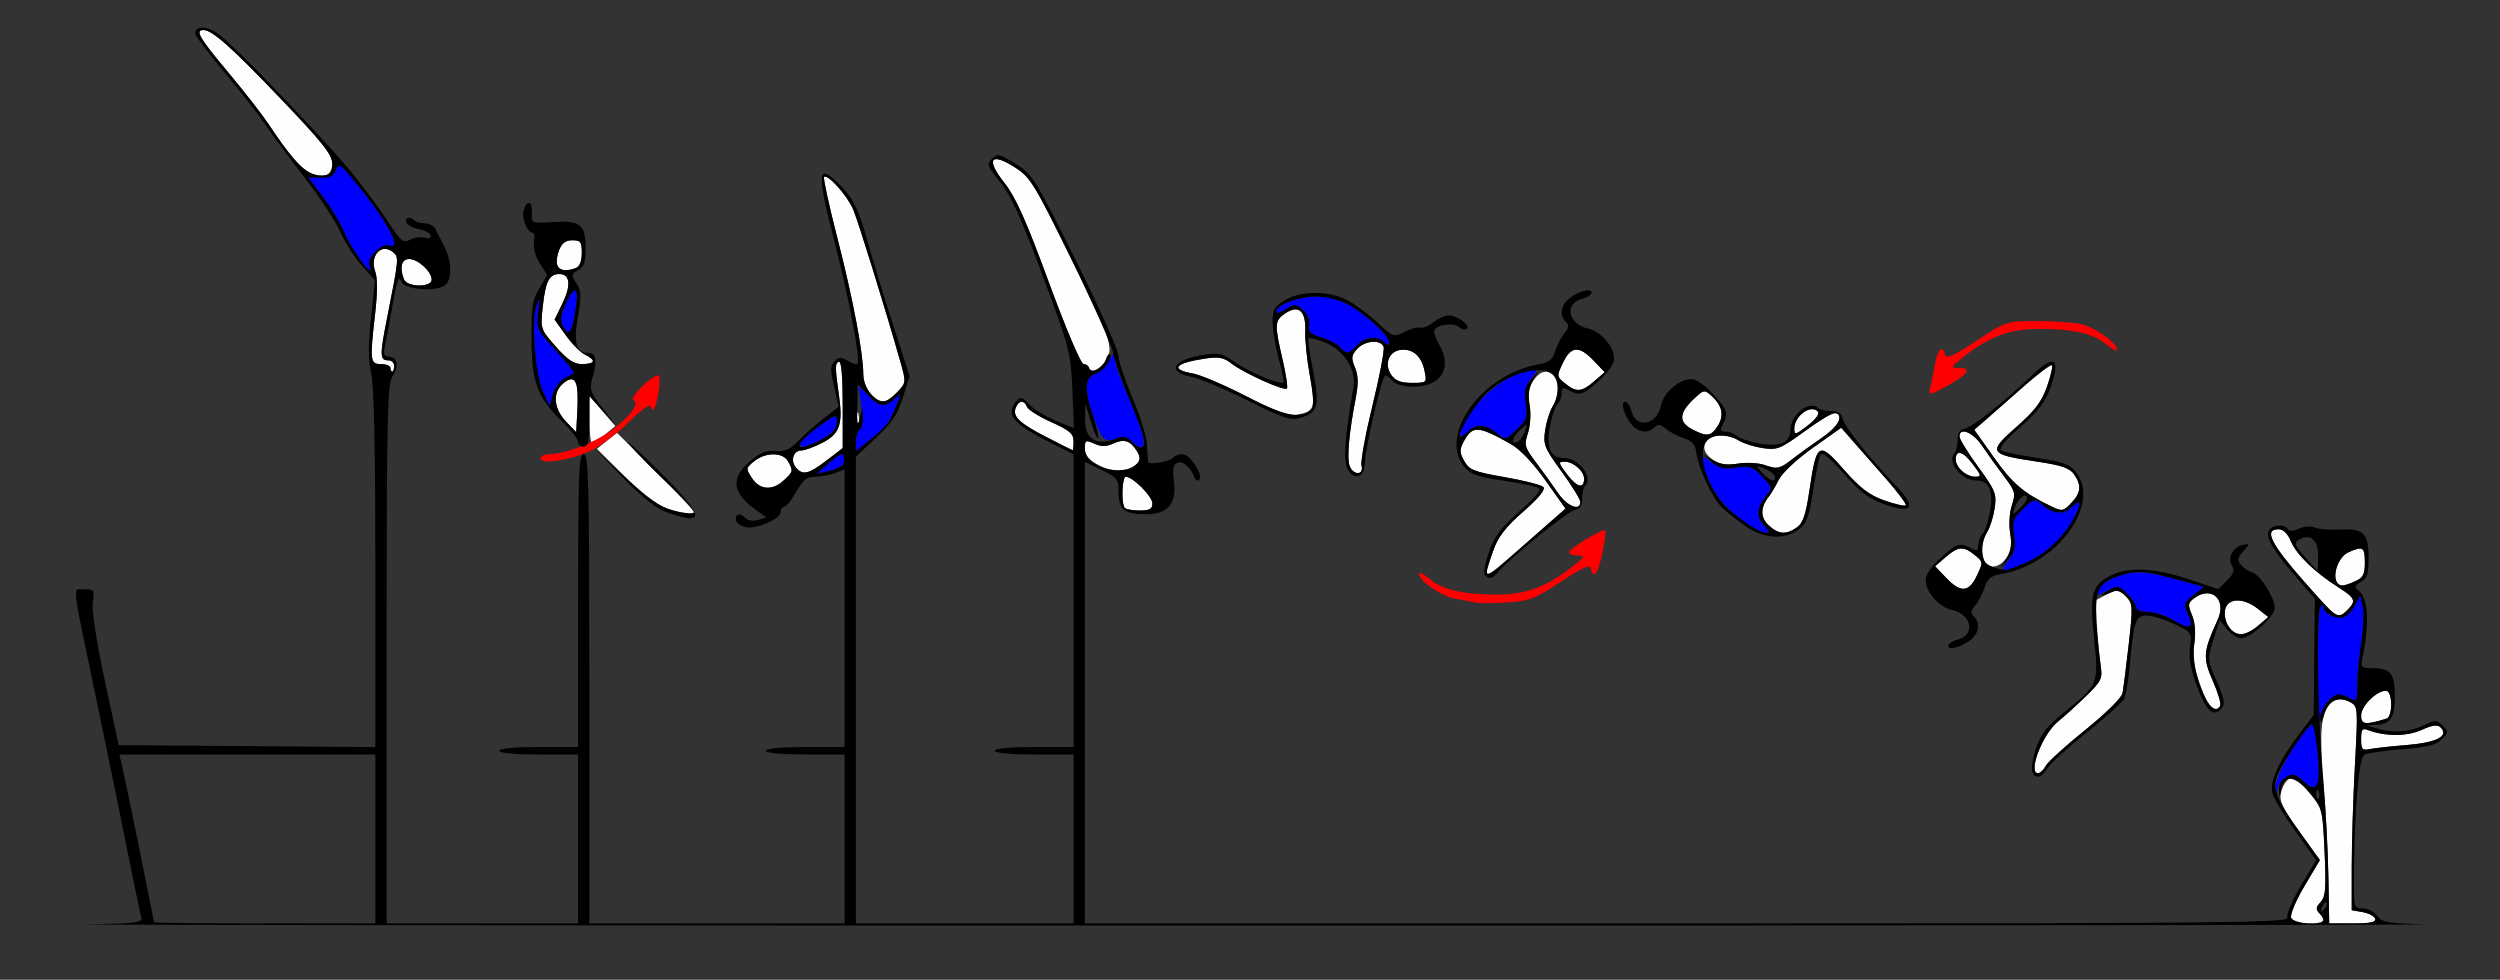 <?xml version="1.0" encoding="UTF-8" standalone="no"?>
<!-- Created with Inkscape (http://www.inkscape.org/) -->

<svg
   xmlns:dc="http://purl.org/dc/elements/1.1/"
   xmlns:cc="http://creativecommons.org/ns#"
   xmlns:rdf="http://www.w3.org/1999/02/22-rdf-syntax-ns#"
   xmlns:svg="http://www.w3.org/2000/svg"
   xmlns="http://www.w3.org/2000/svg"
   xmlns:sodipodi="http://sodipodi.sourceforge.net/DTD/sodipodi-0.dtd"
   xmlns:inkscape="http://www.inkscape.org/namespaces/inkscape"
   version="1.1"
   width="666"
   height="261"
   id="svg2"
   inkscape:version="0.91 r13725"
   sodipodi:docname="ub840801.svg">
  <rect width="100%" height="100%" fill="#333333" stroke="none"/>
  <sodipodi:namedview
     pagecolor="#ffffff"
     bordercolor="#666666"
     borderopacity="1"
     objecttolerance="10"
     gridtolerance="10"
     guidetolerance="10"
     inkscape:pageopacity="0"
     inkscape:pageshadow="2"
     inkscape:window-width="792"
     inkscape:window-height="480"
     id="namedview11"
     showgrid="false"
     inkscape:zoom="0.45795796"
     inkscape:cx="372.30492"
     inkscape:cy="143.60164"
     inkscape:window-x="0"
     inkscape:window-y="0"
     inkscape:window-maximized="0"
     inkscape:current-layer="svg2" />
  <defs
     id="defs6" />
  <g
     id="g2987">
    <path
       d="m 610.359,244.493 c -0.319,-0.831 1.267,-4.613 3.536,-8.433 l 4.114,-6.926 -5.499,-7.665 c -4.489,-6.257 -5.38,-8.152 -4.851,-10.317 0.611,-2.498 1.977,-4.102 3.524,-4.137 0.376,-0.008 2.229,1.897 4.118,4.235 3.371,4.171 3.445,4.465 3.979,15.874 0.462,9.866 0.299,11.869 -1.075,13.243 -1.264,1.264 -1.354,1.883 -0.412,2.826 2.078,2.078 1.344,2.807 -2.824,2.807 -2.669,0 -4.227,-0.509 -4.61,-1.507 z m 9.93,-10.745 c -0.116,-6.737 -0.705,-18.176 -1.309,-25.421 -0.789,-9.466 -0.794,-14.303 -0.017,-17.19 1.204,-4.473 3.707,-5.919 7.1,-4.104 2.103,1.126 2.125,1.405 1.288,16.805 -0.468,8.613 -0.851,20.83 -0.851,27.149 l 0,11.488 2.917,0.512 c 1.605,0.281 3.105,1.074 3.333,1.762 0.303,0.912 -1.295,1.25 -5.918,1.248 L 620.5,245.996 620.289,233.748 z M 542,204.626 c 0,-3.491 3.247,-9.955 6.219,-12.38 1.804,-1.472 5.236,-4.588 7.625,-6.924 3.966,-3.877 4.297,-4.576 3.8,-8.034 -0.3,-2.083 -0.825,-6.796 -1.167,-10.474 l -0.622,-6.687 3.202,-1.656 c 3.056,-1.58 3.295,-1.563 5.229,0.37 1.946,1.946 1.978,2.453 0.801,12.843 -0.674,5.949 -1.418,11.79 -1.654,12.981 -0.245,1.239 -4.489,5.43 -9.923,9.801 -5.222,4.2 -9.964,8.513 -10.538,9.585 C 543.769,206.3 542,206.642 542,204.626 z m 87,-7.714 c 0,-2.535 0.322,-3.002 1.705,-2.472 4.619,1.773 10.468,1.786 14.356,0.033 2.966,-1.338 4.298,-1.515 5.13,-0.682 2.296,2.296 -1.031,4.027 -8.997,4.679 -4.232,0.347 -8.707,0.841 -9.944,1.099 -1.954,0.407 -2.25,0.057 -2.25,-2.657 z m 0,-6.32 C 629,188.073 633.1,184 635.635,184 c 1.762,0 1.868,6.908 0.115,7.448 -5.679,1.75 -6.75,1.614 -6.75,-0.856 z m -42.829,-8.035 c -1.781,-4.966 -2.154,-7.491 -1.625,-11.014 0.443,-2.952 0.228,-5.676 -0.607,-7.691 -1.155,-2.787 -1.088,-3.27 0.627,-4.524 4.619,-3.378 8.699,0.428 6.222,5.803 -3.876,8.412 -4.011,10.116 -1.292,16.264 1.396,3.157 2.279,6.159 1.962,6.672 -1.407,2.276 -3.144,0.465 -5.287,-5.511 z m 7.528,-15.576 c -0.778,-1.111 -1.201,-3.136 -0.94,-4.5 0.616,-3.223 4.844,-3.367 8.745,-0.299 l 2.774,2.182 -2.695,2.318 c -3.317,2.853 -6.023,2.956 -7.884,0.299 z m 27.792,-3.746 C 620.936,162.831 617.512,159.125 613.882,155 c -9.018,-10.247 -10.866,-14 -6.895,-14 1.298,0 2.46,1.132 3.351,3.266 1.468,3.514 6.434,8.303 12.735,12.28 4.339,2.739 4.671,3.567 2.356,5.883 -1.744,1.744 -2.451,1.889 -3.937,0.806 z m -103.054,-9.312 -2.937,-3.077 2.806,-2.423 c 3.369,-2.91 4.747,-3.01 7.765,-0.566 2.255,1.826 2.265,1.916 0.564,5.5 -2.131,4.491 -4.308,4.641 -8.198,0.566 z m 104.048,1.053 c -1.248,-2.02 0.608,-6.697 3.111,-7.837 3.862,-1.76 4.404,-1.427 4.404,2.701 0,3.144 -0.461,4.05 -2.547,5 -3.133,1.427 -4.153,1.455 -4.968,0.136 z M 396,152.384 c 0,-0.339 0.787,-2.853 1.75,-5.588 1.333,-3.787 3.254,-6.296 8.061,-10.523 4.193,-3.688 5.977,-5.885 5.315,-6.547 -0.548,-0.548 -5.172,-1.723 -10.276,-2.611 -8.207,-1.428 -9.452,-1.923 -10.776,-4.286 -1.274,-2.275 -1.296,-3.046 -0.145,-5.197 2.324,-4.342 3.808,-4.266 12.523,0.642 2.456,1.383 5.969,5.066 9.277,9.726 l 5.324,7.5 -3.277,2.865 c -1.802,1.576 -6.283,5.513 -9.956,8.75 C 397.395,152.777 396,153.717 396,152.384 z m 132.607,-2.966 c -0.982,-2.56 -0.703,-5.335 0.775,-7.703 0.76,-1.218 1.657,-4.073 1.993,-6.345 0.562,-3.802 0.214,-4.675 -4.382,-10.979 C 524.247,120.625 522,116.971 522,116.271 c 0,-2.599 3.582,-1.136 6,2.452 1.375,2.04 3.986,5.672 5.802,8.07 3.059,4.039 3.218,4.614 2.166,7.804 -0.646,1.956 -0.844,5.177 -0.459,7.456 0.493,2.917 0.237,4.685 -0.939,6.479 -1.826,2.787 -5.05,3.265 -5.963,0.885 z m -57.461,-9.497 c -2.255,-2.101 -2.217,-4.778 0.109,-7.683 0.555,-0.694 1.738,-2.704 2.628,-4.468 0.926,-1.836 4.823,-5.475 9.118,-8.515 l 7.5,-5.309 2.865,3.277 c 1.576,1.802 5.564,6.339 8.862,10.082 3.299,3.742 5.764,7.038 5.478,7.324 -0.286,0.286 -2.851,-0.301 -5.701,-1.304 -4.03,-1.419 -6.424,-3.237 -10.775,-8.185 -6.728,-7.652 -7.284,-7.328 -9.169,5.342 -0.994,6.684 -1.735,8.878 -3.389,10.037 -2.885,2.021 -4.886,1.862 -7.525,-0.596 z M 177.5,135.399 c -2.415,-0.881 -6.869,-4.307 -11.243,-8.648 l -7.243,-7.188 2.676,-2.134 2.676,-2.134 10.317,10.317 C 180.357,131.288 185,136.171 185,136.465 c 0,0.925 -3.348,0.45 -7.5,-1.066 z m 122.167,-0.066 C 298.648,134.315 298.873,127 299.923,127 301.778,127 307,132.231 307,134.089 307,135.588 306.282,136 303.667,136 c -1.833,0 -3.633,-0.3 -4,-0.667 z M 546.5,134.916 C 539.092,131.37 536.151,128.876 531.27,122 l -5.324,-7.5 3.277,-2.865 c 1.802,-1.576 6.339,-5.564 10.082,-8.862 3.742,-3.299 7.038,-5.764 7.324,-5.478 0.286,0.286 -0.301,2.851 -1.304,5.701 -1.419,4.03 -3.237,6.424 -8.185,10.775 -7.652,6.728 -7.328,7.284 5.342,9.169 6.684,0.994 8.878,1.735 10.037,3.389 2.013,2.874 1.863,4.885 -0.557,7.483 -2.255,2.42 -2.576,2.485 -5.461,1.105 z M 415,131.277 c -1.375,-2.04 -3.986,-5.672 -5.802,-8.07 -3.059,-4.039 -3.218,-4.614 -2.166,-7.804 0.646,-1.956 0.844,-5.177 0.459,-7.456 -0.493,-2.917 -0.237,-4.685 0.939,-6.479 4.025,-6.143 9.108,0.536 5.188,6.818 -0.76,1.218 -1.657,4.073 -1.993,6.345 -0.562,3.802 -0.214,4.675 4.382,10.979 2.746,3.767 4.993,7.42 4.993,8.12 0,2.599 -3.582,1.136 -6,-2.452 z m -214.677,-3.906 c -1.668,-2.546 -1.65,-2.688 0.588,-4.5 3.055,-2.474 7.713,-2.442 9.054,0.063 1.385,2.588 1.364,2.682 -1.153,5.027 -3.034,2.827 -6.403,2.592 -8.488,-0.59 z m 217.237,-0.881 C 415.083,123.242 415.035,123 416.878,123 c 2.279,0 5.122,2.504 5.122,4.512 0,2.794 -1.855,2.367 -4.44,-1.022 z m 105.011,-1.062 C 521.707,124.564 521,123.241 521,122.488 c 0,-2.794 1.855,-2.367 4.44,1.022 2.478,3.248 2.525,3.49 0.683,3.49 -1.089,0 -2.687,-0.707 -3.551,-1.571 z M 212.011,124.513 C 210.491,122.682 211.381,120 213.508,120 c 0.864,0 3.346,-0.905 5.515,-2.012 4.621,-2.358 5.55,-4.892 4.515,-12.321 -1.11,-7.968 -1.114,-8.938 -0.039,-9.315 0.63,-0.221 1,3.978 1,11.337 l 0,11.688 -4.328,3.312 c -4.804,3.676 -6.34,4.019 -8.162,1.824 z M 292.75,123.955 c -2.771,-1.48 -3.75,-2.644 -3.75,-4.458 0,-2.255 0.203,-2.362 2.5,-1.316 1.865,0.85 3.132,0.851 4.988,0.005 2.984,-1.36 4.611,-0.86 6.371,1.959 2.762,4.423 -4.111,7.013 -10.109,3.809 z m 66.732,-0.013 c -0.688,-2.169 -0.061,-8.875 1.662,-17.773 0.766,-3.956 0.718,-6.091 -0.187,-8.276 -1.045,-2.522 -0.963,-3.228 0.567,-4.919 2.057,-2.273 6.289,-2.628 7.07,-0.592 0.292,0.761 -1.028,7.746 -2.932,15.522 -1.904,7.777 -3.23,15.03 -2.945,16.117 0.711,2.72 -2.37,2.644 -3.235,-0.081 z M 470,123.868 c -1.375,-0.553 -4.443,-0.717 -6.817,-0.365 -3.128,0.464 -4.987,0.201 -6.75,-0.954 -6.117,-4.008 0.596,-9.069 6.852,-5.166 1.218,0.76 4.073,1.657 6.345,1.993 3.802,0.562 4.675,0.214 10.979,-4.382 7.306,-5.327 9.391,-6.045 9.391,-3.235 0,1.046 -2.647,3.553 -6.535,6.189 -3.594,2.437 -7.024,5.021 -7.622,5.742 -1.266,1.526 -2.406,1.561 -5.843,0.179 z m -191.059,-7.335 c -7.401,-3.801 -9.254,-5.555 -8.351,-7.906 0.765,-1.994 2.287,-2.112 3.008,-0.234 0.294,0.766 3.205,2.591 6.469,4.056 4.9,2.199 5.934,3.089 5.934,5.107 0,1.344 -0.113,2.422 -0.25,2.395 -0.138,-0.027 -3.202,-1.565 -6.809,-3.418 z M 157.015,111.75 l 0.015,-6.25 3.446,4 3.446,4 -2.711,2.245 c -1.491,1.235 -3.048,2.247 -3.461,2.25 -0.412,0.003 -0.743,-2.808 -0.735,-6.245 z M 450.75,114.339 c -3.553,-1.871 -3.482,-4.264 0.233,-7.823 2.894,-2.772 3.042,-2.804 4.974,-1.055 2.898,2.623 3.429,5.301 1.603,8.088 -1.803,2.752 -2.855,2.874 -6.81,0.79 z M 478,114.122 C 478,111.843 480.504,109 482.512,109 c 2.794,0 2.367,1.855 -1.022,4.44 C 478.242,115.917 478,115.965 478,114.122 z m -327.25,-1.853 c -3.083,-3.227 -3.577,-7.299 -1.179,-9.698 3.447,-3.447 4.675,-1.455 4.233,6.865 l -0.304,5.712 -2.75,-2.879 z M 228.195,111.5 c 0.02,-1.65 0.244,-2.204 0.498,-1.231 0.254,0.973 0.237,2.323 -0.037,3 -0.274,0.677 -0.481,-0.119 -0.461,-1.769 z M 332,105.566 c -5.775,-2.976 -12.188,-5.711 -14.25,-6.076 -6.194,-1.098 -4.78,-2.762 3.388,-3.987 3.548,-0.532 4.886,-0.271 6.954,1.355 3.134,2.465 14.016,7.369 14.742,6.643 0.289,-0.289 -0.236,-3.783 -1.167,-7.763 -2.205,-9.427 -2.14,-10.381 0.838,-12.332 3.531,-2.314 5.443,-0.51 5.22,4.925 -0.094,2.294 0.467,7.66 1.248,11.925 1.556,8.506 1.248,9.403 -3.504,10.216 -2.259,0.386 -5.481,-0.787 -13.469,-4.904 z M 232,105 c -1.168,-1.168 -2.007,-3.352 -2.017,-5.25 -0.031,-5.813 -2.76,-20.167 -6.902,-36.304 -2.231,-8.692 -3.832,-16.028 -3.558,-16.302 0.931,-0.931 6.233,4.985 7.777,8.679 1.405,3.359 8.576,26.499 12.515,40.382 1.61,5.674 1.606,5.718 -0.772,8.25 C 236.16,107.523 234.64,107.64 232,105 z m 184.929,-2.857 c -2.255,-1.826 -2.265,-1.916 -0.564,-5.5 2.131,-4.491 4.308,-4.641 8.198,-0.566 l 2.937,3.077 -2.806,2.423 c -3.369,2.91 -4.747,3.01 -7.765,0.566 z M 370.632,99.885 c -1.963,-2.803 -0.668,-6.293 2.477,-6.677 3.238,-0.396 5.567,1.628 6.377,5.542 0.671,3.24 0.66,3.25 -3.35,3.25 -2.962,0 -4.413,-0.558 -5.505,-2.115 z M 104,98 c 0,-0.55 -1.125,-1 -2.5,-1 -2.921,0 -3.018,-0.866 -1.532,-13.789 0.591,-5.144 0.599,-9.219 0.02,-10.741 -1.632,-4.293 1.586,-7.898 4.725,-5.293 1.595,1.323 1.576,1.535 -1.551,17.317 C 101.109,94.863 101.148,96 103.559,96 104.352,96 105,96.675 105,97.5 c 0,0.825 -0.225,1.5 -0.5,1.5 -0.275,0 -0.5,-0.45 -0.5,-1 z m 186,0 c 0,-0.55 -0.579,-1 -1.287,-1 -0.765,0 -4.518,-8.787 -9.25,-21.657 -6.094,-16.573 -8.875,-22.808 -11.849,-26.564 -5.046,-6.372 -3.793,-8.341 2.696,-4.237 4.146,2.623 5.159,4.256 15.202,24.526 11.201,22.607 11.74,24.537 7.916,28.361 C 291.645,99.212 290,99.485 290,98 z M 148.055,92.325 c -4.099,-4.657 -4.112,-4.698 -3.455,-10.75 C 145.322,74.931 146.316,73 149.015,73 c 2.85,0 3.187,2.95 0.881,7.713 l -2.147,4.435 2.988,4.176 c 1.643,2.297 3.95,4.62 5.125,5.163 C 158.867,95.875 158.519,97 155.085,97 152.868,97 151.185,95.881 148.055,92.325 z M 107.607,74.418 C 106.382,71.226 106.954,69 109,69 c 2.349,0 6,3.347 6,5.5 0,2.125 -6.574,2.052 -7.393,-0.082 z m 40.821,-3.746 c -0.28,-0.73 -0.052,-2.53 0.507,-4 C 149.665,64.75 150.659,64 152.475,64 154.679,64 155,64.432 155,67.393 c 0,2.171 -0.569,3.612 -1.582,4 -2.548,0.978 -4.444,0.704 -4.99,-0.721 z M 82.5,46.073 C 80.401,45.194 76.495,40.556 71.491,33 69.852,30.525 65.021,24.333 60.756,19.239 53.09,10.087 51.871,8 54.188,8 56.543,8 61.732,12.617 75,26.52 c 11.016,11.542 13.5,14.683 13.5,17.063 0,3.168 -2.201,4.082 -6,2.491 z"
       id="path2997"
       style="fill:#fefefe" />
    <path
       d="m 393,160.513 c -0.825,-0.209 -3.174,-0.653 -5.221,-0.986 C 384.094,158.926 378,154.748 378,152.822 c 0,-0.55 1.352,0.138 3.005,1.528 3.466,2.916 9.622,4.206 19.151,4.012 6.967,-0.142 12.648,-2.465 19.345,-7.913 2.839,-2.31 2.879,-2.441 0.75,-2.445 -1.238,-0.003 -2.25,-0.416 -2.25,-0.919 0,-0.961 9.051,-6.368 9.652,-5.767 0.191,0.191 -0.164,2.898 -0.79,6.015 -1.107,5.514 -2.383,7.247 -3.039,4.129 -0.246,-1.171 -2.171,-0.323 -8.075,3.558 -7.044,4.631 -8.367,5.131 -14.5,5.484 -3.712,0.214 -7.424,0.217 -8.249,0.008 z M 144,122.13 c 0,-0.622 1.012,-1.135 2.25,-1.141 4.151,-0.02 11.78,-2.886 16.277,-6.116 5.298,-3.805 8.047,-7.46 6.197,-8.241 -1.24,-0.524 4.816,-6.632 6.576,-6.632 0.482,0 0.56,1.913 0.174,4.25 -0.758,4.588 -1.495,5.956 -2.179,4.046 -0.249,-0.695 -2.672,1.038 -5.732,4.097 -2.916,2.916 -7.426,6.33 -10.023,7.587 C 152.13,122.599 144,123.89 144,122.13 z M 514.323,102.75 c 0.297,-1.238 0.846,-3.938 1.22,-6 0.694,-3.831 2.053,-4.973 2.634,-2.212 0.246,1.168 2.247,0.271 8.323,-3.731 7.972,-5.25 8.028,-5.269 16,-5.274 4.4,-0.003 9.674,0.344 11.721,0.771 3.75,0.782 9.779,5.021 9.779,6.874 0,0.55 -1.352,-0.138 -3.005,-1.528 -3.466,-2.916 -9.622,-4.206 -19.151,-4.012 -6.967,0.142 -12.648,2.465 -19.345,7.913 -2.839,2.31 -2.879,2.441 -0.75,2.445 3.521,0.008 2.663,1.603 -2.376,4.419 -5.622,3.142 -5.726,3.149 -5.051,0.335 z"
       id="path2993"
       style="fill:#fe0000" />
    <path
       d="m 606.136,209.941 c -0.153,-2.869 5.773,-13.468 9.087,-16.256 2.027,-1.705 2.162,-2.717 2.217,-16.667 0.033,-8.169 0.397,-15.189 0.809,-15.602 0.412,-0.412 0.75,-0.241 0.75,0.381 0,1.62 3.566,3.306 5.458,2.58 0.881,-0.338 2.209,-1.773 2.951,-3.188 l 1.348,-2.573 0.668,3.04 c 0.367,1.672 0.2,5.921 -0.371,9.442 -0.571,3.521 -1.042,8.555 -1.046,11.187 -0.007,4.569 -0.103,4.734 -2.134,3.647 -5.781,-3.094 -9.566,4.198 -8.368,16.123 0.776,7.728 -0.336,9.392 -3.985,5.963 -1.889,-1.775 -2.716,-1.985 -4.356,-1.107 -1.113,0.596 -2.22,2.097 -2.458,3.336 -0.399,2.074 -0.444,2.049 -0.57,-0.307 z M 578.5,165 c -1.65,-1.093 -4.463,-1.99 -6.25,-1.993 -2.029,-0.004 -3.25,-0.505 -3.25,-1.332 0,-0.729 -1.079,-2.339 -2.398,-3.578 -2.284,-2.146 -2.544,-2.177 -5.473,-0.663 -2.746,1.42 -3.012,1.424 -2.481,0.042 0.327,-0.852 1.777,-2.153 3.223,-2.891 5.228,-2.67 8.721,-2.766 17.092,-0.472 l 8.141,2.231 -2.768,2.207 c -2.513,2.004 -2.656,2.453 -1.552,4.876 0.669,1.468 1.216,2.873 1.216,3.122 0,1.06 -2.717,0.296 -5.5,-1.547 z m -43.494,-15.735 c 1.717,-2.182 2.028,-3.552 1.544,-6.785 -0.539,-3.593 -0.267,-4.377 2.404,-6.936 2.76,-2.644 3.159,-2.756 4.779,-1.333 3.165,2.78 5.987,3.069 8.216,0.84 2.254,-2.254 2.696,-1.149 0.906,2.265 -2.917,5.567 -7.542,10.098 -12.58,12.326 -6.885,3.045 -7.903,2.972 -5.269,-0.376 z M 467.5,140.814 c -5.711,-3.214 -9.957,-7.598 -12.142,-12.539 -3.045,-6.885 -2.972,-7.903 0.376,-5.269 2.182,1.717 3.552,2.028 6.785,1.544 3.593,-0.539 4.377,-0.267 6.936,2.404 2.644,2.76 2.756,3.159 1.333,4.779 -2.78,3.165 -3.069,5.987 -0.84,8.216 2.228,2.228 0.844,2.718 -2.449,0.865 z M 221,123.21 c 2.695,-2.328 3.579,-2.676 3.844,-1.511 0.453,1.994 -0.695,3.01 -4.344,3.847 l -3,0.688 3.5,-3.024 z m 7,-5.567 c 0,-1.389 0.477,-2.82 1.06,-3.18 0.678,-0.419 0.813,-2.63 0.375,-6.139 l -0.685,-5.484 2.58,2.58 c 3.025,3.025 4.337,3.192 6.894,0.878 1.812,-1.64 1.842,-1.601 0.828,1.067 -1.866,4.909 -2.942,6.381 -7.034,9.621 L 228,120.168 l 0,-2.525 z m 73.673,0.13 c -1.148,-1.211 -2.449,-1.672 -3.5,-1.239 -3.837,1.579 -4.622,0.95 -6.906,-5.534 -2.522,-7.161 -2.305,-10.536 0.739,-11.502 1.101,-0.349 2.657,-1.842 3.458,-3.317 1.311,-2.415 1.46,-2.471 1.496,-0.57 0.022,1.161 1.33,4.986 2.907,8.5 3.955,8.813 5.506,13.934 4.491,14.83 -0.472,0.417 -1.68,-0.109 -2.685,-1.169 z M 213,118.213 c 0,-0.433 2.25,-2.466 5,-4.519 4.032,-3.01 4.997,-3.39 4.985,-1.963 -0.022,2.532 -1.051,3.768 -4.685,5.63 -3.489,1.788 -5.3,2.079 -5.3,0.853 z m 176,-2.279 c 0,-4.228 7.621,-12.877 13.725,-15.576 6.885,-3.045 7.903,-2.972 5.269,0.376 -1.717,2.182 -2.028,3.552 -1.544,6.785 0.539,3.593 0.267,4.377 -2.404,6.936 -2.76,2.644 -3.159,2.756 -4.779,1.333 -3.165,-2.78 -5.987,-3.069 -8.216,-0.84 C 389.923,116.077 389,116.52 389,115.934 z M 144.732,104.564 c -2.097,-4.398 -3.244,-18.891 -1.825,-23.064 0.899,-2.644 0.955,-2.457 0.47,1.574 -0.531,4.411 -0.365,4.778 4.668,10.285 2.871,3.141 5.047,5.859 4.837,6.04 -0.21,0.181 -1.384,0.851 -2.609,1.488 -1.225,0.637 -2.585,2.538 -3.022,4.225 l -0.795,3.067 -1.724,-3.616 z m 212.272,-12.059 c -0.683,-0.822 -2.916,-1.997 -4.963,-2.61 -3.045,-0.912 -3.646,-1.509 -3.307,-3.283 0.253,-1.321 -0.386,-2.892 -1.634,-4.021 -1.924,-1.741 -2.202,-1.753 -4.574,-0.199 C 341.137,83.301 340,83.597 340,83.049 340,81.244 345.815,79 350.49,79 c 2.565,0 6.226,0.845 8.3,1.916 C 363.353,83.272 370,89.302 370,91.085 c 0,1.023 -0.267,1.048 -1.2,0.115 -1.818,-1.818 -5.274,-1.439 -7.3,0.8 -2.166,2.394 -2.863,2.472 -4.496,0.505 z M 150.098,87.183 c -0.885,-1.653 -0.822,-2.907 0.277,-5.538 2.353,-5.631 3.891,-5.632 3.078,-0.002 -0.975,6.749 -1.895,8.268 -3.355,5.54 z M 95.649,68.75 c -1.349,-1.788 -3.187,-5.03 -4.086,-7.205 -0.898,-2.175 -3.395,-6.289 -5.549,-9.142 l -3.916,-5.187 3.193,0.142 c 2.371,0.106 3.434,-0.402 4.129,-1.972 0.878,-1.983 1.189,-1.805 5.008,2.858 8.977,10.962 13.082,18.656 9.149,17.147 -1.848,-0.709 -5.895,3.338 -5.186,5.186 0.889,2.316 -0.126,1.64 -2.742,-1.827 z"
       id="path2991"
       style="fill:#0000fe" />
    <path
       d="M 23.309,246.252 C 36.774,245.974 38.071,245.79 37.608,244.223 37.328,243.275 35.525,234.625 33.602,225 31.678,215.375 28.031,197.6 25.496,185.5 18.933,154.17 19.231,157 22.5,157 c 2.577,0 2.725,0.225 2.215,3.37 -0.333,2.054 0.904,10.157 3.169,20.75 L 31.601,198.5 65.8,198.763 100,199.026 l 0,-47.57 c 0,-31.814 -0.371,-49.044 -1.121,-52.021 -0.816,-3.24 -0.83,-7.22 -0.051,-14.628 L 99.898,74.629 96.422,70.781 c -1.912,-2.116 -4.518,-6.195 -5.792,-9.064 -1.274,-2.869 -5.649,-9.5 -9.723,-14.735 -4.074,-5.235 -8.755,-11.535 -10.401,-14 -1.647,-2.465 -6.484,-8.649 -10.75,-13.742 C 55.49,14.146 52,9.519 52,8.958 52,6.772 55.243,6.858 58.31,9.125 62.524,12.24 85.923,36.57 93.293,45.5 c 3.178,3.85 7.607,9.804 9.842,13.232 3.612,5.538 4.288,6.112 6.067,5.16 1.101,-0.589 2.882,-0.841 3.957,-0.56 1.219,0.319 1.808,0.07 1.565,-0.66 C 114.51,62.027 113.059,61.275 111.5,61 c -1.559,-0.275 -3.022,-1.062 -3.251,-1.75 -0.455,-1.368 0.968,-1.695 2.175,-0.5 0.416,0.412 1.677,0.75 2.802,0.75 1.124,0 2.37,0.675 2.768,1.5 0.398,0.825 1.462,2.919 2.365,4.654 1.931,3.709 2.137,8.45 0.442,10.146 -1.926,1.926 -10.515,1.531 -11.672,-0.536 C 106.032,73.306 105.99,73.431 104,84.5 c -0.593,3.3 -1.295,7.013 -1.558,8.25 -0.335,1.572 -0.013,2.25 1.071,2.25 2.327,0 2.871,2.615 1.077,5.176 C 103.173,102.198 103,110.248 103,174.223 L 103,246 l 25.5,0 25.5,0 0,-22.5 0,-22.5 -10.5,0 c -6.333,0 -10.5,-0.397 -10.5,-1 0,-0.603 4.167,-1 10.5,-1 l 10.5,0 0,-39 c 0,-34 0.192,-39 1.5,-39 1.317,0 1.5,7.611 1.5,62.5 l 0,62.5 34,0 34,0 0,-22.5 0,-22.5 -10.5,0 c -6.333,0 -10.5,-0.397 -10.5,-1 0,-0.603 4.167,-1 10.5,-1 l 10.5,0 0,-36.975 0,-36.975 -2.565,0.975 C 221.024,126.561 218.632,127 217.119,127 c -2.168,0 -3.227,0.848 -4.999,4 -1.236,2.2 -2.669,4 -3.184,4 -0.515,0 -0.936,0.592 -0.936,1.315 0,1.953 -6.671,4.806 -9.548,4.084 -1.348,-0.338 -2.452,-1.242 -2.452,-2.007 0,-1.671 1.192,-1.8 2.699,-0.292 0.612,0.612 2.07,0.791 3.287,0.405 l 2.188,-0.694 -2.337,-1.624 c -6.727,-4.676 -7.394,-8.612 -2.226,-13.149 2.756,-2.42 4.389,-3.104 6.897,-2.888 2.547,0.219 3.932,-0.384 6.158,-2.683 1.58,-1.631 4.646,-4.352 6.814,-6.045 l 3.942,-3.079 -1.237,-5.36 c -1.031,-4.467 -1.004,-5.593 0.162,-6.759 1.16,-1.16 1.755,-1.177 3.48,-0.099 1.145,0.715 2.308,1.073 2.585,0.796 0.913,-0.913 -2.208,-17.408 -6.339,-33.501 -4.451,-17.342 -4.278,-19.89 1.009,-14.863 3.99,3.794 5.687,7.129 8.067,15.852 1.064,3.9 4.009,13.548 6.544,21.439 l 4.609,14.347 -1.752,5.653 c -1.37,4.42 -2.929,6.76 -7.152,10.733 L 228,121.661 l 0,62.17 0,62.17 29,0 29,0 0,-22.5 0,-22.5 -10.5,0 c -6.333,0 -10.5,-0.397 -10.5,-1 0,-0.603 4.167,-1 10.5,-1 l 10.5,0 0,-38.987 0,-38.987 -6.75,-3.402 c -8.518,-4.294 -10.832,-6.668 -9.295,-9.54 1.332,-2.49 2.355,-2.619 4.099,-0.517 1.352,1.63 5.1,3.782 9.493,5.452 l 2.561,0.974 -0.434,-10.246 c -0.416,-9.829 -0.741,-11.07 -7.984,-30.491 -5.657,-15.169 -8.486,-21.388 -11.283,-24.802 -3.41,-4.162 -3.596,-4.693 -2.146,-6.144 1.45,-1.45 1.994,-1.338 6.276,1.302 4.494,2.769 5.16,3.839 16.075,25.791 C 292.876,81.998 298,93.455 298,94.861 c 0,1.406 1.656,6.4 3.68,11.098 2.024,4.698 3.763,10.341 3.864,12.541 0.101,2.2 0.245,4.26 0.32,4.577 0.204,0.869 6.078,-0.175 6.707,-1.192 0.301,-0.487 1.409,-0.885 2.462,-0.885 2.017,0 5.668,5.674 4.403,6.843 -0.391,0.361 -0.89,0.158 -1.11,-0.451 -0.985,-2.735 -3.149,-4.674 -4.596,-4.119 -1.19,0.457 -1.43,1.552 -1.016,4.641 C 313.557,134.187 311.223,137 305.177,137 299.458,137 298,135.781 298,130.999 c 0,-3.277 -0.405,-3.797 -4.5,-5.787 l -4.5,-2.186 0,61.487 0,61.487 160.469,0 c 142.566,0 160.404,-0.168 159.89,-1.507 -0.319,-0.831 1.267,-4.613 3.536,-8.433 l 4.114,-6.926 -5.516,-7.688 c -3.034,-4.228 -5.799,-8.814 -6.144,-10.191 -0.762,-3.037 1.851,-8.752 7.206,-15.756 l 3.822,-5 0.146,-15.5 0.146,-15.5 -5.18,-6 c -6.023,-6.977 -7.857,-10.098 -7.097,-12.078 0.616,-1.606 4.178,-1.928 5.085,-0.46 0.374,0.606 1.485,0.557 2.995,-0.131 1.352,-0.616 3.193,-0.745 4.214,-0.294 0.998,0.44 3.966,0.681 6.598,0.537 6.397,-0.351 7.716,0.934 7.716,7.514 0,4.432 -0.364,5.537 -2.135,6.485 -1.301,0.696 -1.716,1.402 -1.063,1.806 3.043,1.881 3.586,8.19 1.58,18.372 -0.505,2.564 -0.313,2.75 2.838,2.75 4.608,0 5.779,1.521 5.779,7.5 0,5.667 -1.162,7.452 -4.95,7.6 l -2.55,0.1 L 633,194 c 4.187,1.341 8.75,1.087 12.486,-0.695 3.341,-1.593 3.655,-1.593 5.252,0.004 1.598,1.598 1.582,1.815 -0.273,3.67 -1.522,1.522 -3.946,2.123 -10.638,2.637 -4.767,0.366 -9.265,1.036 -9.997,1.487 -1.428,0.881 -2.533,13.507 -2.724,31.146 -0.105,9.702 -0.094,9.75 2.337,9.75 1.344,0 3.063,0.884 3.82,1.966 1.207,1.723 2.788,2.005 12.807,2.286 C 652.357,246.428 511.475,246.569 333,246.565 154.525,246.561 15.164,246.42 23.309,246.252 z M 100,223.5 l 0,-22.5 -34.108,0 -34.108,0 0.693,2.75 C 33.15,206.427 41,245.04 41,245.679 41,245.856 54.275,246 70.5,246 l 29.5,0 0,-22.5 z m 519,21.7 c 0,-0.44 -0.529,-1.329 -1.176,-1.976 -0.902,-0.902 -0.809,-1.59 0.397,-2.95 1.31,-1.477 1.484,-3.72 1.041,-13.422 -0.531,-11.643 -0.533,-11.65 -4.147,-15.825 -3.889,-4.493 -6.629,-4.749 -7.42,-0.693 l -0.422,2.165 -0.136,-2.215 c -0.081,-1.322 0.708,-2.667 1.958,-3.336 1.734,-0.928 2.511,-0.73 4.513,1.152 3.664,3.442 4.626,1.559 3.809,-7.456 C 617.036,196.44 616.326,193 615.84,193 c -1.018,0 -8.46,11.225 -9.395,14.172 -1.021,3.217 0.225,6.159 6.048,14.275 l 5.516,7.688 -4.114,6.926 c -2.269,3.82 -3.855,7.601 -3.536,8.433 C 610.967,246.077 619,246.734 619,245.2 z m 13.751,-0.45 c -0.229,-0.688 -1.729,-1.48 -3.333,-1.762 l -2.917,-0.512 0,-11.488 c 0,-6.319 0.383,-18.536 0.851,-27.149 0.837,-15.401 0.816,-15.68 -1.288,-16.805 -3.122,-1.671 -5.909,-0.358 -6.961,3.28 -0.722,2.496 -0.941,2.699 -1.012,0.936 -0.092,-2.298 3.054,-6.25 4.976,-6.25 0.586,0 1.936,0.466 3,1.035 1.787,0.956 1.935,0.67 1.942,-3.75 0.004,-2.632 0.475,-7.666 1.046,-11.187 0.571,-3.521 0.738,-7.77 0.371,-9.442 l -0.668,-3.04 -1.348,2.573 c -0.742,1.415 -2.069,2.85 -2.951,3.188 -1.933,0.742 -5.452,-0.971 -5.473,-2.663 -0.011,-0.859 -0.263,-0.823 -0.863,0.123 -1.118,1.764 -0.608,31.473 0.802,46.662 0.612,6.6 1.218,17.737 1.345,24.748 l 0.232,12.748 6.333,0.002 c 4.622,10e-4 6.221,-0.336 5.918,-1.248 z m -12.944,-4.276 c -0.308,-0.308 -0.867,0.247 -1.243,1.233 -0.543,1.425 -0.428,1.54 0.56,0.56 0.683,-0.678 0.991,-1.485 0.683,-1.793 z m -2.124,-29.661 c -0.319,-0.798 -0.556,-0.561 -0.604,0.604 -0.043,1.054 0.193,1.645 0.525,1.312 0.332,-0.332 0.368,-1.195 0.079,-1.917 z m 23.511,-12.343 c 7.966,-0.652 11.293,-2.383 8.997,-4.679 -0.833,-0.833 -2.164,-0.656 -5.13,0.682 -3.888,1.753 -9.736,1.74 -14.356,-0.033 -1.382,-0.53 -1.705,-0.063 -1.705,2.472 0,2.714 0.296,3.064 2.25,2.657 1.238,-0.258 5.712,-0.753 9.944,-1.099 z M 635.75,191.448 C 637.503,190.908 637.396,184 635.635,184 633.1,184 629,188.073 629,190.592 c 0,2.47 1.071,2.606 6.75,0.856 z m -10.321,-29.019 c 2.315,-2.315 1.983,-3.143 -2.356,-5.883 -6.301,-3.978 -11.267,-8.766 -12.735,-12.28 C 609.446,142.132 608.285,141 606.987,141 c -3.971,0 -2.123,3.753 6.895,14 8.827,10.031 8.899,10.076 11.547,7.429 z m 2.024,-7.589 c 2.086,-0.95 2.547,-1.856 2.547,-5 0,-4.129 -0.542,-4.461 -4.404,-2.701 -3.541,1.613 -4.837,8.862 -1.584,8.862 0.492,0 2.04,-0.522 3.441,-1.161 z m -9.904,-6.848 c -0.052,-4.306 -2.04,-5.935 -5.132,-4.205 -1.413,0.791 -1.207,1.383 1.583,4.561 1.764,2.009 3.295,3.652 3.402,3.652 0.107,0 0.173,-1.804 0.146,-4.008 z M 307,134.089 C 307,132.231 301.778,127 299.923,127 c -1.05,0 -1.275,7.315 -0.257,8.333 0.367,0.367 2.167,0.667 4,0.667 2.615,0 3.333,-0.412 3.333,-1.911 z m -98.189,-6.128 c 2.517,-2.345 2.539,-2.439 1.153,-5.027 -1.341,-2.505 -5.998,-2.538 -9.054,-0.063 -2.238,1.812 -2.256,1.954 -0.588,4.5 2.085,3.183 5.454,3.417 8.488,0.59 z m 11.361,-5.273 4.328,-3.312 0,-11.688 c 0,-7.359 -0.37,-11.558 -1,-11.337 -1.074,0.377 -1.07,1.347 0.039,9.315 1.035,7.429 0.106,9.964 -4.515,12.321 -2.169,1.107 -4.651,2.012 -5.515,2.012 -2.127,0 -3.017,2.682 -1.498,4.513 1.822,2.195 3.358,1.851 8.162,-1.824 z m 4.172,1.347 c 0.464,-0.453 0.689,-1.504 0.5,-2.336 -0.265,-1.165 -1.149,-0.817 -3.844,1.511 l -3.5,3.024 3,-0.688 c 1.65,-0.378 3.38,-1.058 3.844,-1.511 z m 78.494,-0.475 c 1.108,-1.083 1.112,-1.669 0.021,-3.415 -1.76,-2.818 -3.387,-3.318 -6.371,-1.959 -1.856,0.846 -3.123,0.844 -4.988,-0.005 -2.297,-1.047 -2.5,-0.94 -2.5,1.316 0,4.925 9.963,7.851 13.838,4.063 z m -65.821,-11.591 c 0.54,-1.009 1.456,-3.081 2.035,-4.605 1.015,-2.668 0.984,-2.707 -0.828,-1.067 -2.611,2.363 -4.007,2.142 -7.072,-1.118 l -2.651,-2.82 -0.115,6.07 c -0.086,4.517 0.076,5.302 0.632,3.07 l 0.747,-3 0.118,2.691 c 0.065,1.48 -0.332,2.969 -0.882,3.309 -0.55,0.34 -1,1.754 -1,3.143 l 0,2.525 4.017,-3.182 c 2.209,-1.75 4.459,-4.007 4.999,-5.017 z M 286,117.556 c 0,-2.018 -1.034,-2.908 -5.934,-5.107 -3.264,-1.465 -6.175,-3.29 -6.469,-4.056 -0.721,-1.879 -2.242,-1.76 -3.008,0.234 -0.902,2.352 0.95,4.106 8.351,7.906 3.608,1.853 6.672,3.391 6.809,3.418 0.138,0.027 0.25,-1.051 0.25,-2.395 z m 18.516,-1.415 C 304.161,114.688 302.36,109.9 300.515,105.5 298.669,101.1 296.879,95.925 296.536,94 296.194,92.075 291.152,80.792 285.333,68.927 275.43,48.737 274.467,47.173 270.31,44.543 c -6.488,-4.105 -7.741,-2.135 -2.696,4.237 2.974,3.756 5.755,9.991 11.849,26.564 C 283.842,87.255 287.967,97 288.629,97 c 0.662,0 1.363,0.476 1.556,1.057 0.536,1.609 3.655,0.02 4.367,-2.225 0.346,-1.091 0.85,-1.763 1.119,-1.493 0.9,0.9 -1.646,4.518 -3.62,5.144 -3.026,0.96 -3.323,3.837 -1.098,10.616 1.126,3.428 1.849,6.431 1.607,6.673 -0.242,0.242 -1.11,-1.746 -1.931,-4.416 L 289.139,107.5 l -0.07,4.215 c -0.092,5.558 3.223,7.32 9.103,4.837 1.063,-0.449 2.339,-0.006 3.5,1.212 2.359,2.477 3.664,1.732 2.843,-1.623 z m -86.216,1.22 c 3.634,-1.862 4.663,-3.098 4.685,-5.63 0.012,-1.427 -0.953,-1.047 -4.985,1.963 -6.801,5.078 -6.627,7.215 0.3,3.666 z m 20.743,-12.906 c 2.378,-2.532 2.382,-2.576 0.772,-8.25 -3.939,-13.882 -11.11,-37.022 -12.515,-40.382 -1.545,-3.694 -6.846,-9.61 -7.777,-8.679 -0.274,0.274 1.327,7.61 3.558,16.302 4.142,16.137 6.871,30.491 6.902,36.304 0.018,3.338 2.901,7.25 5.343,7.25 0.729,0 2.402,-1.145 3.717,-2.545 z M 105,97.5 c 0,-0.825 -0.648,-1.5 -1.441,-1.5 -2.411,0 -2.45,-1.137 -0.396,-11.506 3.126,-15.781 3.145,-15.993 1.551,-17.317 -3.139,-2.605 -6.357,1 -4.725,5.293 0.579,1.522 0.571,5.597 -0.02,10.741 C 98.482,96.134 98.579,97 101.5,97 c 1.375,0 2.5,0.45 2.5,1 0,0.55 0.225,1 0.5,1 0.275,0 0.5,-0.675 0.5,-1.5 z m 10,-23 c 0,-2.153 -3.651,-5.5 -6,-5.5 -2.046,0 -2.618,2.226 -1.393,5.418 C 108.426,76.552 115,76.625 115,74.5 z M 98.391,70.577 c -0.709,-1.848 3.338,-5.895 5.186,-5.186 3.933,1.509 -0.172,-6.185 -9.149,-17.147 -3.819,-4.664 -4.13,-4.841 -5.008,-2.858 -0.695,1.569 -1.759,2.077 -4.129,1.972 l -3.193,-0.142 3.916,5.187 c 2.154,2.853 4.651,6.967 5.549,9.142 2.199,5.325 8.711,13.94 6.828,9.032 z M 88.5,43.583 C 88.5,41.202 86.016,38.062 75,26.52 61.732,12.617 56.543,8 54.188,8 51.871,8 53.09,10.087 60.756,19.239 65.021,24.333 69.852,30.525 71.491,33 78.955,44.271 82.114,47.156 86.5,46.705 c 1.496,-0.154 2,-0.941 2,-3.123 z M 541.376,205.537 c -0.309,-0.805 0.156,-3.617 1.034,-6.25 1.258,-3.776 2.879,-5.825 7.678,-9.702 8.993,-7.266 9.001,-7.288 7.778,-19.497 -1.197,-11.949 -0.638,-14.103 4.341,-16.728 4.622,-2.436 11.902,-2.094 21.017,0.99 l 7.723,2.613 2.326,-2.326 c 1.801,-1.801 2.09,-2.699 1.282,-3.981 -1.3,-2.06 0.322,-4.993 3.053,-5.522 1.856,-0.359 1.856,-0.325 0.005,1.731 -1.524,1.693 -1.651,2.383 -0.66,3.578 0.676,0.814 2.055,1.742 3.065,2.063 2.132,0.677 5.982,6.758 5.982,9.448 0,2.293 -6.409,8.046 -8.962,8.046 -1.041,0 -2.753,-1.094 -3.804,-2.431 l -1.912,-2.431 -1.668,5.29 c -1.649,5.23 -1.638,5.356 0.874,11.037 2.012,4.55 2.293,6.045 1.349,7.183 -2.151,2.592 -4.054,0.951 -6.547,-5.649 -1.752,-4.638 -2.3,-7.646 -1.912,-10.5 0.536,-3.95 0.484,-4.028 -4.187,-6.267 -2.602,-1.247 -5.911,-2.259 -7.355,-2.25 -2.987,0.019 -3.453,1.406 -4.521,13.435 -0.346,3.895 -1.016,7.839 -1.491,8.765 -0.475,0.926 -4.879,4.891 -9.788,8.81 -4.909,3.92 -9.644,8.225 -10.523,9.566 -1.812,2.765 -3.352,3.125 -4.177,0.977 z m 3.597,-1.486 c 0.574,-1.072 5.315,-5.385 10.538,-9.585 5.434,-4.371 9.678,-8.562 9.923,-9.801 0.236,-1.191 0.977,-7.005 1.646,-12.922 1.134,-10.016 1.091,-10.897 -0.618,-12.785 -1.01,-1.115 -2.426,-1.787 -3.149,-1.493 -3.632,1.481 -4.511,1.488 -1.966,0.016 2.725,-1.576 2.951,-1.55 5.25,0.611 1.321,1.241 2.403,2.854 2.403,3.583 0,0.811 1.184,1.326 3.052,1.326 1.679,0 4.798,1.005 6.933,2.234 4.515,2.598 5.587,2.116 3.837,-1.726 -1.151,-2.526 -1.026,-2.933 1.528,-4.969 l 2.782,-2.218 -8.373,-2.25 c -7.158,-1.924 -8.99,-2.084 -12.619,-1.107 -7.086,1.908 -8.14,3.676 -7.604,12.75 0.253,4.283 0.729,9.492 1.056,11.575 0.548,3.483 0.246,4.129 -3.748,8.034 -2.389,2.336 -5.821,5.451 -7.625,6.924 -4.145,3.382 -8.107,13.755 -5.254,13.755 0.531,0 1.434,-0.877 2.008,-1.949 z m 46.486,-15.984 c 0.317,-0.513 -0.566,-3.515 -1.962,-6.672 -2.719,-6.149 -2.584,-7.853 1.292,-16.264 2.477,-5.376 -1.603,-9.181 -6.222,-5.803 -1.715,1.254 -1.782,1.737 -0.627,4.524 0.835,2.015 1.05,4.739 0.607,7.691 -1.125,7.503 4.37,20.639 6.912,16.525 z m 10.125,-21.386 2.695,-2.318 -2.774,-2.182 c -3.901,-3.069 -8.129,-2.924 -8.745,0.299 -0.581,3.037 1.685,6.519 4.242,6.519 1.038,0 3.1,-1.043 4.582,-2.318 z M 519,172.086 c 0,-0.577 1.092,-1.323 2.428,-1.658 4.897,-1.229 3.916,-6.755 -1.407,-7.924 -3.493,-0.767 -7.021,-4.798 -7.021,-8.023 0,-1.355 1.591,-3.686 4.003,-5.865 4.323,-3.905 5.115,-4.159 8.063,-2.581 1.586,0.849 1.934,0.705 1.934,-0.8 0,-1.009 0.501,-2.336 1.113,-2.948 0.612,-0.612 1.506,-3.218 1.987,-5.791 C 531.158,130.831 529.947,128 526.465,128 c -4.05,0 -7.996,-5.125 -5.715,-7.422 0.412,-0.416 0.75,-1.943 0.75,-3.395 0,-1.842 0.604,-2.758 2,-3.031 1.998,-0.391 10.232,-6.953 18.246,-14.54 5.568,-5.272 7.197,-4.068 4.587,3.391 -1.432,4.092 -3.213,6.452 -8.144,10.793 -4.357,3.836 -5.905,5.771 -5,6.25 0.721,0.382 5.036,1.259 9.588,1.95 6.806,1.033 8.628,1.702 10.25,3.765 6.757,8.59 -5.044,24.668 -19.945,27.172 -2.687,0.452 -3.624,1.215 -4.38,3.571 -0.529,1.648 -1.658,3.795 -2.509,4.77 -1.185,1.36 -1.271,2.048 -0.37,2.95 1.691,1.691 1.449,4.227 -0.574,6.003 -2.321,2.039 -6.25,3.207 -6.25,1.86 z m 7.635,-18.73 c 1.701,-3.584 1.692,-3.674 -0.564,-5.5 -3.018,-2.444 -4.396,-2.343 -7.765,0.566 l -2.806,2.423 2.937,3.077 c 3.89,4.075 6.067,3.925 8.198,-0.566 z m 13.64,-3.715 c 5.038,-2.228 9.663,-6.759 12.58,-12.326 1.789,-3.414 1.347,-4.518 -0.906,-2.265 -2.229,2.229 -5.051,1.94 -8.216,-0.84 -1.62,-1.423 -2.019,-1.311 -4.779,1.333 -2.676,2.564 -2.944,3.339 -2.401,6.959 0.493,3.289 0.199,4.547 -1.53,6.535 l -2.141,2.462 1.653,-2.717 c 1.202,-1.976 1.468,-3.812 0.975,-6.729 -0.385,-2.279 -0.187,-5.5 0.459,-7.456 1.053,-3.19 0.893,-3.765 -2.166,-7.804 -1.816,-2.398 -4.427,-6.03 -5.802,-8.07 -2.418,-3.587 -6,-5.051 -6,-2.452 0,0.699 2.247,4.353 4.993,8.12 4.596,6.304 4.944,7.177 4.382,10.979 -0.336,2.272 -1.233,5.127 -1.993,6.345 -1.499,2.403 -1.788,6.111 -0.617,7.92 0.628,0.97 2.629,1.795 5.456,2.25 0.397,0.064 3.121,-0.945 6.054,-2.242 z M 540,132.762 c 0,-1.765 -2.312,-0.15 -3.192,2.229 -0.869,2.348 -0.85,2.357 1.154,0.544 C 539.083,134.52 540,133.272 540,132.762 z m 11.961,1.05 c 2.42,-2.597 2.57,-4.609 0.557,-7.483 -1.158,-1.654 -3.352,-2.394 -10.037,-3.389 -12.67,-1.885 -12.994,-2.441 -5.342,-9.169 4.948,-4.351 6.766,-6.745 8.185,-10.775 1.003,-2.85 1.59,-5.415 1.304,-5.701 -0.286,-0.286 -3.582,2.179 -7.324,5.478 -3.742,3.299 -8.279,7.287 -10.082,8.862 l -3.277,2.865 5.324,7.5 c 4.881,6.876 7.822,9.37 15.23,12.916 2.885,1.381 3.206,1.316 5.461,-1.105 z m -26.521,-10.302 C 522.855,120.121 521,119.694 521,122.488 c 0,2.008 2.843,4.512 5.122,4.512 1.842,0 1.795,-0.242 -0.683,-3.49 z m -129.928,29.509 c -0.334,-0.54 0.202,-3.294 1.191,-6.12 1.393,-3.981 3.22,-6.39 8.109,-10.694 4.357,-3.836 5.905,-5.771 5,-6.25 -0.721,-0.382 -5.036,-1.259 -9.588,-1.95 -6.806,-1.033 -8.628,-1.702 -10.25,-3.765 -6.757,-8.59 5.044,-24.668 19.945,-27.172 2.687,-0.452 3.624,-1.215 4.38,-3.571 0.529,-1.648 1.658,-3.795 2.509,-4.77 1.185,-1.36 1.271,-2.048 0.37,-2.95 -1.691,-1.691 -1.449,-4.227 0.574,-6.003 2.321,-2.039 6.25,-3.207 6.25,-1.86 0,0.577 -1.092,1.323 -2.428,1.658 -4.897,1.229 -3.916,6.755 1.407,7.924 3.493,0.767 7.021,4.798 7.021,8.023 0,1.355 -1.591,3.686 -4.003,5.865 -4.323,3.905 -5.115,4.159 -8.063,2.581 -1.586,-0.849 -1.934,-0.705 -1.934,0.8 0,1.009 -0.501,2.336 -1.113,2.948 -0.612,0.612 -1.506,3.218 -1.987,5.791 -1.059,5.666 0.152,8.497 3.635,8.497 4.05,0 7.996,5.125 5.715,7.422 -0.412,0.416 -0.75,1.943 -0.75,3.395 0,1.826 -0.606,2.759 -1.965,3.026 -1.86,0.366 -17.554,13.065 -20.434,16.535 -1.535,1.85 -2.712,2.06 -3.59,0.64 z m 8.309,-5.904 c 3.674,-3.237 8.154,-7.174 9.956,-8.75 L 417.054,135.5 411.73,128 c -3.308,-4.66 -6.821,-8.343 -9.277,-9.726 -8.715,-4.908 -10.2,-4.984 -12.523,-0.642 -1.151,2.15 -1.129,2.922 0.145,5.197 1.324,2.363 2.569,2.858 10.776,4.286 5.104,0.888 9.728,2.063 10.276,2.611 0.662,0.662 -1.122,2.859 -5.315,6.547 -4.807,4.227 -6.729,6.735 -8.061,10.523 -2.827,8.033 -2.692,8.04 6.071,0.319 z M 421,133.729 c 0,-0.699 -2.247,-4.353 -4.993,-8.12 -4.596,-6.304 -4.944,-7.177 -4.382,-10.979 0.336,-2.272 1.233,-5.127 1.993,-6.345 1.498,-2.401 1.79,-6.131 0.617,-7.881 -2.818,-4.204 -14.618,-0.524 -19.894,6.204 -5.133,6.546 -7.503,12.553 -3.29,8.341 2.229,-2.229 5.051,-1.94 8.216,0.84 1.62,1.423 2.019,1.311 4.779,-1.333 2.676,-2.564 2.944,-3.339 2.401,-6.959 -0.493,-3.289 -0.199,-4.547 1.53,-6.535 L 410.119,98.5 l -1.653,2.717 c -1.202,1.976 -1.468,3.812 -0.975,6.729 0.385,2.279 0.187,5.5 -0.459,7.456 -1.053,3.19 -0.893,3.765 2.166,7.804 1.816,2.398 4.427,6.03 5.802,8.07 2.418,3.587 6,5.051 6,2.452 z m 1,-6.216 C 422,125.504 419.157,123 416.878,123 c -1.842,0 -1.795,0.242 0.683,3.49 C 420.145,129.879 422,130.306 422,127.512 z m -15.808,-12.503 c 0.869,-2.348 0.85,-2.357 -1.154,-0.544 -2.218,2.007 -2.731,3.932 -0.883,3.316 0.635,-0.212 1.552,-1.459 2.038,-2.772 z m 18.502,-13.432 2.806,-2.423 -2.937,-3.077 c -3.89,-4.075 -6.067,-3.925 -8.198,0.566 -1.701,3.584 -1.692,3.674 0.564,5.5 3.018,2.444 4.396,2.343 7.765,-0.566 z m 40.695,38.821 c -2.139,-1.431 -5.097,-3.737 -6.574,-5.124 -2.699,-2.536 -6.464,-10.688 -7.018,-15.196 -0.207,-1.684 -1.211,-2.714 -3.298,-3.38 -1.65,-0.527 -3.798,-1.654 -4.774,-2.505 -1.36,-1.185 -2.048,-1.271 -2.95,-0.37 -1.691,1.691 -4.227,1.449 -6.003,-0.574 -2.039,-2.321 -3.207,-6.25 -1.86,-6.25 0.577,0 1.323,1.092 1.658,2.428 1.229,4.897 6.755,3.916 7.924,-1.407 0.767,-3.493 4.798,-7.021 8.023,-7.021 1.355,0 3.686,1.591 5.865,4.003 3.905,4.323 4.159,5.115 2.581,8.063 -0.849,1.586 -0.705,1.934 0.8,1.934 1.009,0 2.336,0.501 2.948,1.113 0.612,0.612 3.218,1.506 5.791,1.987 5.666,1.059 8.497,-0.152 8.497,-3.635 0,-4.05 5.125,-7.996 7.422,-5.715 0.416,0.412 1.943,0.75 3.395,0.75 1.842,0 2.758,0.604 3.031,2 0.391,1.998 6.953,10.232 14.54,18.246 5.272,5.568 4.068,7.197 -3.391,4.587 -4.092,-1.432 -6.452,-3.213 -10.793,-8.144 -3.836,-4.357 -5.771,-5.905 -6.25,-5 -0.382,0.721 -1.259,5.036 -1.95,9.588 -1.033,6.806 -1.702,8.628 -3.765,10.25 -3.562,2.802 -9.097,2.55 -13.849,-0.629 z m 4.559,-0.449 c -2.229,-2.229 -1.94,-5.051 0.84,-8.216 1.423,-1.62 1.311,-2.019 -1.333,-4.779 -2.564,-2.676 -3.339,-2.944 -6.959,-2.401 -3.289,0.493 -4.547,0.199 -6.535,-1.53 L 453.5,120.881 l 2.717,1.653 c 1.976,1.202 3.812,1.468 6.729,0.975 2.279,-0.385 5.5,-0.187 7.456,0.459 3.19,1.053 3.765,0.893 7.804,-2.166 2.398,-1.816 6.03,-4.427 8.07,-5.802 3.587,-2.418 5.051,-6 2.452,-6 -0.699,0 -4.353,2.247 -8.12,4.993 -6.304,4.596 -7.177,4.944 -10.979,4.382 -2.272,-0.336 -5.127,-1.233 -6.345,-1.993 -2.401,-1.498 -6.131,-1.79 -7.881,-0.617 -4.207,2.82 -0.522,14.627 6.204,19.882 4.691,3.665 7.467,5.281 9.142,5.322 0.727,0.018 0.391,-0.828 -0.801,-2.021 z m 8.722,0.569 c 1.654,-1.158 2.394,-3.352 3.389,-10.037 1.885,-12.67 2.441,-12.994 9.169,-5.342 4.351,4.948 6.745,6.766 10.775,8.185 2.85,1.003 5.415,1.59 5.701,1.304 0.286,-0.286 -2.179,-3.582 -5.478,-7.324 -3.299,-3.742 -7.287,-8.279 -8.862,-10.082 L 490.5,113.946 483,119.255 c -4.295,3.04 -8.191,6.679 -9.118,8.515 -0.89,1.763 -2.072,3.773 -2.628,4.468 -2.326,2.906 -2.363,5.583 -0.109,7.683 2.639,2.458 4.64,2.617 7.525,0.596 z m -5.889,-13.672 c -0.212,-0.635 -1.459,-1.552 -2.772,-2.038 -2.348,-0.869 -2.357,-0.85 -0.544,1.154 2.007,2.218 3.932,2.731 3.316,0.883 z m -15.222,-13.297 c 1.826,-2.787 1.295,-5.465 -1.603,-8.088 -1.932,-1.749 -2.081,-1.717 -4.974,1.055 -3.715,3.559 -3.786,5.951 -0.233,7.823 3.955,2.083 5.007,1.961 6.81,-0.79 z m 26.871,-3.66 C 482.887,107.39 478,110.607 478,114.122 c 0,1.842 0.242,1.795 3.49,-0.683 1.92,-1.464 3.243,-3.062 2.941,-3.551 z m -306.969,26.52 c -2.664,-0.946 -6.575,-4.056 -11.5,-9.145 l -7.463,-7.712 8,7.549 c 6.152,5.805 9.104,7.852 12.779,8.862 2.628,0.722 5.097,0.995 5.486,0.606 0.389,-0.389 -2.524,-3.714 -6.473,-7.388 -3.949,-3.674 -8.668,-8.471 -10.486,-10.659 -1.818,-2.188 1.563,0.843 7.513,6.735 12.514,12.392 13.018,15.013 2.144,11.152 z m 181.436,-11.732 c -1.066,-2.34 -0.599,-8.419 1.666,-21.677 0.792,-4.636 -2.689,-9.893 -7.853,-11.859 -2.066,-0.786 -3.923,-1.252 -4.128,-1.036 -0.204,0.217 0.348,4.136 1.226,8.71 1.801,9.378 1.308,11.145 -3.491,12.522 -2.531,0.726 -4.608,0.033 -13.975,-4.665 -6.051,-3.035 -12.659,-5.829 -14.684,-6.208 -7.068,-1.326 -5.357,-4.683 3.028,-5.94 3.779,-0.567 5.096,-0.321 7.397,1.38 4.325,3.197 13.918,7.193 13.904,5.791 C 341.982,101.038 341.312,98.025 340.5,95 c -0.812,-3.025 -1.482,-7.194 -1.488,-9.265 -0.01,-3.18 0.493,-4.072 3.238,-5.746 4.212,-2.568 11.628,-2.606 16.54,-0.084 2.041,1.048 5.679,3.73 8.085,5.961 4.288,3.976 4.433,4.026 7.318,2.534 1.619,-0.837 3.475,-1.337 4.126,-1.111 0.65,0.226 2.255,-0.421 3.567,-1.439 C 383.197,84.833 385.023,84 385.944,84 c 2.192,0 5.759,2.63 4.829,3.561 -0.398,0.398 -1.367,0.191 -2.153,-0.461 -1.671,-1.387 -6.637,-0.437 -6.584,1.259 0.019,0.628 0.679,2.267 1.465,3.642 3.455,6.044 0.356,11 -6.878,11 -2.671,0 -4.863,-0.585 -5.622,-1.5 -0.685,-0.825 -1.565,-1.5 -1.957,-1.5 -0.863,0 -5.349,19.29 -5.462,23.486 -0.105,3.893 -3.103,4.656 -4.682,1.191 z m 3.817,-0.655 c -0.284,-1.088 1.041,-8.34 2.945,-16.117 1.904,-7.777 3.224,-14.762 2.932,-15.522 -0.781,-2.036 -5.013,-1.682 -7.07,0.592 -1.53,1.691 -1.612,2.397 -0.567,4.919 0.905,2.185 0.953,4.32 0.187,8.276 -1.723,8.898 -2.35,15.604 -1.662,17.773 0.865,2.724 3.946,2.801 3.235,0.081 z m -13.302,-15.037 c 0.636,-0.636 0.482,-3.684 -0.442,-8.731 -0.78,-4.265 -1.342,-9.631 -1.248,-11.925 0.223,-5.435 -1.689,-7.238 -5.22,-4.925 -2.978,1.951 -3.043,2.906 -0.838,12.332 0.931,3.98 1.456,7.474 1.167,7.763 -0.726,0.726 -11.608,-4.178 -14.742,-6.643 -2.068,-1.626 -3.406,-1.887 -6.954,-1.355 -8.168,1.225 -9.582,2.889 -3.388,3.987 2.062,0.366 8.475,3.1 14.25,6.076 10.474,5.398 14.622,6.213 17.414,3.42 z M 379.486,98.75 c -0.811,-3.914 -3.139,-5.938 -6.377,-5.542 -3.146,0.384 -4.44,3.874 -2.477,6.677 1.091,1.558 2.542,2.115 5.505,2.115 4.01,0 4.021,-0.01 3.35,-3.25 z M 361.5,92 c 2.026,-2.239 5.482,-2.618 7.3,-0.8 0.933,0.933 1.2,0.908 1.2,-0.115 0,-1.783 -6.647,-7.812 -11.21,-10.169 C 356.716,79.845 353.055,79 350.49,79 345.815,79 340,81.244 340,83.049 c 0,0.549 1.137,0.253 2.526,-0.657 2.372,-1.554 2.65,-1.542 4.574,0.199 1.248,1.13 1.887,2.7 1.634,4.021 -0.339,1.774 0.262,2.37 3.307,3.283 2.047,0.613 4.28,1.788 4.963,2.61 1.633,1.967 2.33,1.889 4.496,-0.505 z M 154,117.703 c 0,-0.713 -1.838,-3.076 -4.085,-5.25 -6.759,-6.541 -8.229,-10.416 -8.329,-21.953 -0.073,-8.516 0.231,-10.537 2.05,-13.615 l 2.137,-3.615 -1.999,-3.157 C 142.589,68.24 141.968,65.947 142.249,64.478 142.51,63.115 142.351,62 141.897,62 c -1.449,0 -3.03,-4.004 -2.385,-6.038 0.923,-2.909 2.393,-2.377 2.176,0.788 -0.188,2.741 -0.169,2.749 5.589,2.4 7.35,-0.445 8.723,0.647 8.723,6.937 0,3.819 -0.423,5.069 -2,5.913 -1.855,0.993 -1.888,1.242 -0.453,3.432 1.317,2.01 1.376,3.346 0.394,8.985 C 152.744,91.291 153.485,94 156.563,94 c 2.173,0 2.587,1.729 1.436,6.003 -1.041,3.866 -0.924,4.263 2.569,8.773 l 3.66,4.724 -3.599,-4 -3.599,-4 -0.015,6.75 c -0.012,5.327 -0.331,6.75 -1.515,6.75 -0.825,0 -1.5,-0.584 -1.5,-1.297 z m -0.415,-15.341 c -0.689,-1.795 -2.082,-1.722 -4.014,0.209 -2.399,2.399 -1.904,6.471 1.179,9.698 l 2.75,2.879 0.304,-5.712 c 0.167,-3.142 0.069,-6.325 -0.219,-7.074 z m -3.313,-1.474 c 1.225,-0.637 2.399,-1.307 2.609,-1.488 0.21,-0.181 -1.967,-2.9 -4.837,-6.04 -5.033,-5.507 -5.2,-5.874 -4.668,-10.285 0.485,-4.032 0.43,-4.218 -0.47,-1.574 -1.419,4.173 -0.272,18.666 1.825,23.064 l 1.724,3.616 0.795,-3.067 c 0.437,-1.687 1.797,-3.588 3.022,-4.225 z M 158,96.237 c 0,-0.42 -0.962,-1.207 -2.137,-1.75 -1.175,-0.543 -3.482,-2.866 -5.125,-5.163 l -2.988,-4.176 2.147,-4.435 C 152.202,75.95 151.865,73 149.015,73 c -2.699,0 -3.693,1.931 -4.415,8.575 -0.658,6.052 -0.644,6.093 3.455,10.75 C 151.185,95.881 152.868,97 155.085,97 156.688,97 158,96.657 158,96.237 z m -4.547,-14.594 c 0.813,-5.63 -0.725,-5.629 -3.078,0.002 -1.099,2.631 -1.162,3.885 -0.277,5.538 1.46,2.728 2.38,1.21 3.355,-5.54 z m -0.035,-10.25 C 154.431,71.005 155,69.565 155,67.393 155,64.432 154.679,64 152.475,64 c -1.816,0 -2.81,0.75 -3.541,2.672 -1.699,4.468 0.128,6.392 4.484,4.721 z"
       id="path2989"
       style="fill:#000000" />
  </g>
</svg>
